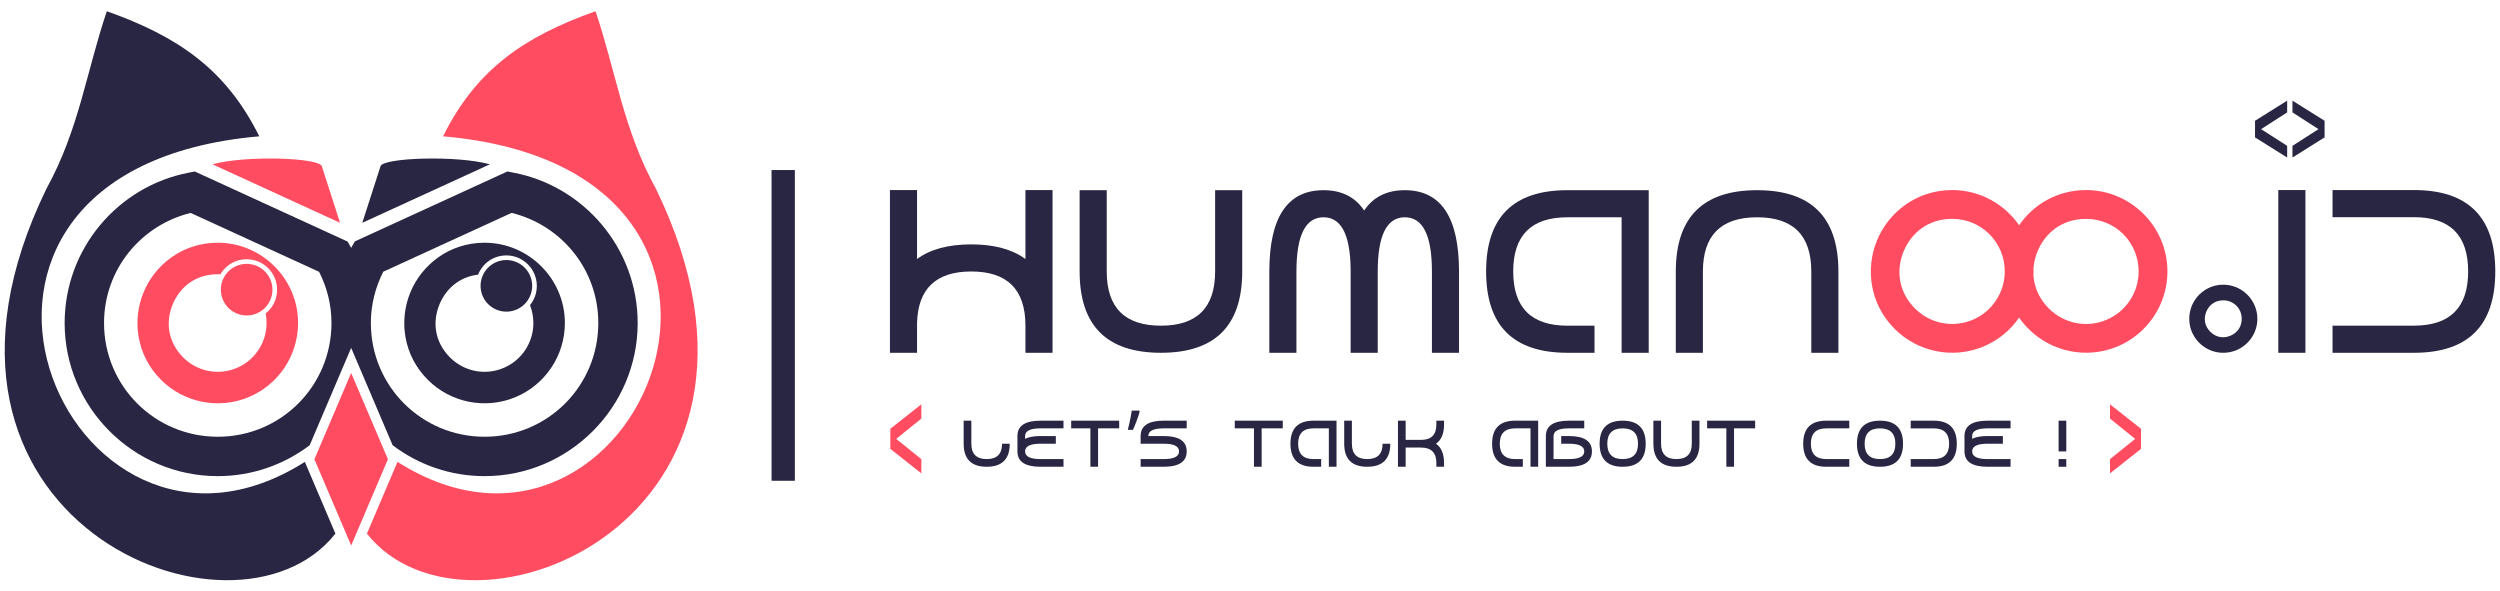 <?xml version="1.0" encoding="UTF-8" standalone="no"?>
<svg
   xmlns:dc="http://purl.org/dc/elements/1.1/"
   xmlns:cc="http://creativecommons.org/ns#"
   xmlns:rdf="http://www.w3.org/1999/02/22-rdf-syntax-ns#"
   xmlns:svg="http://www.w3.org/2000/svg"
   xmlns="http://www.w3.org/2000/svg"
   xmlns:sodipodi="http://sodipodi.sourceforge.net/DTD/sodipodi-0.dtd"
   xmlns:inkscape="http://www.inkscape.org/namespaces/inkscape"
   version="1.1"
   width="1011.146"
   height="239.22"
   id="svg199"
   viewBox="0 0 1011.146 239.22"
   sodipodi:docname="humanooid-dark.svg"
   inkscape:version="0.92.5 (2060ec1f9f, 2020-04-08)">
  <defs
     id="defs203" />
  <sodipodi:namedview
     pagecolor="#ffffff"
     bordercolor="#666666"
     borderopacity="1"
     objecttolerance="10"
     gridtolerance="10"
     guidetolerance="10"
     inkscape:pageopacity="0"
     inkscape:pageshadow="2"
     inkscape:window-width="1366"
     inkscape:window-height="742"
     id="namedview201"
     showgrid="false"
     inkscape:zoom="0.65043412"
     inkscape:cx="368.51946"
     inkscape:cy="-25.904361"
     inkscape:window-x="1360"
     inkscape:window-y="0"
     inkscape:window-maximized="1"
     inkscape:current-layer="svg199"
     inkscape:pagecheckerboard="true"
     units="px" />
  <path
     style="color:#000000;font-style:normal;font-variant:normal;font-weight:normal;font-stretch:normal;font-size:medium;line-height:normal;font-family:sans-serif;font-variant-ligatures:normal;font-variant-position:normal;font-variant-caps:normal;font-variant-numeric:normal;font-variant-alternates:normal;font-feature-settings:normal;text-indent:0;text-align:start;text-decoration:none;text-decoration-line:none;text-decoration-style:solid;text-decoration-color:#000000;letter-spacing:normal;word-spacing:normal;text-transform:none;writing-mode:lr-tb;direction:ltr;text-orientation:mixed;dominant-baseline:auto;baseline-shift:baseline;text-anchor:start;white-space:normal;shape-padding:0;clip-rule:nonzero;display:inline;overflow:visible;visibility:visible;opacity:1;isolation:auto;mix-blend-mode:normal;color-interpolation:sRGB;color-interpolation-filters:linearRGB;solid-color:#000000;solid-opacity:1;vector-effect:none;fill:#282642;fill-opacity:1;fill-rule:nonzero;stroke:none;stroke-width:6.324;stroke-linecap:butt;stroke-linejoin:miter;stroke-miterlimit:4;stroke-dasharray:none;stroke-dashoffset:0;stroke-opacity:1;color-rendering:auto;image-rendering:auto;shape-rendering:auto;text-rendering:auto;enable-background:accumulate"
     d="m 899.238,115.146 c -6,0 -10.751,3.746 -12.721,8.502 -1.97,4.756 -1.258,10.763 2.984,15.006 4.242,4.242 10.25,4.956 15.006,2.986 4.756,-1.969 8.501,-6.723 8.502,-12.723 6.3e-4,-7.568 -6.203,-13.771 -13.771,-13.771 z m 0,6.324 c 4.15,0 7.448,3.297 7.447,7.447 -2.8e-4,3.452 -1.969,5.791 -4.598,6.879 -2.628,1.088 -5.675,0.827 -8.115,-1.613 -2.44,-2.44 -2.702,-5.487 -1.613,-8.115 1.089,-2.628 3.427,-4.598 6.879,-4.598 z"
     id="path111"
     inkscape:connector-curvature="0" />
  <g
     aria-label="ID"
     style="font-size:79.291px;fill:#282642;fill-opacity:1;stroke-width:6.608"
     id="text171-3">
    <path
       d="M 932.448,76.868 V 142.685 H 921.479 V 76.868 Z"
       style="font-size:112.328px;font-family:'Android 7';fill:#282642;fill-opacity:1;stroke-width:6.608"
       id="path871" />
    <path
       d="M 976.326,87.837 H 943.418 v -10.97 h 32.909 q 32.909,0 32.909,32.909 0,32.909 -32.909,32.909 H 943.418 V 131.716 h 32.909 q 21.939,0 21.939,-21.939 0,-21.939 -21.939,-21.939 z"
       style="font-size:112.328px;font-family:'Android 7';fill:#282642;fill-opacity:1;stroke-width:6.608"
       id="path873" />
  </g>
  <path
     inkscape:connector-curvature="0"
     style="color:#000000;font-style:normal;font-variant:normal;font-weight:normal;font-stretch:normal;font-size:medium;line-height:normal;font-family:sans-serif;font-variant-ligatures:normal;font-variant-position:normal;font-variant-caps:normal;font-variant-numeric:normal;font-variant-alternates:normal;font-feature-settings:normal;text-indent:0;text-align:start;text-decoration:none;text-decoration-line:none;text-decoration-style:solid;text-decoration-color:#000000;letter-spacing:normal;word-spacing:normal;text-transform:none;writing-mode:lr-tb;direction:ltr;text-orientation:mixed;dominant-baseline:auto;baseline-shift:baseline;text-anchor:start;white-space:normal;shape-padding:0;clip-rule:nonzero;display:inline;overflow:visible;visibility:visible;opacity:1;isolation:auto;mix-blend-mode:normal;color-interpolation:sRGB;color-interpolation-filters:linearRGB;solid-color:#000000;solid-opacity:1;vector-effect:none;fill:#ff4c60;fill-opacity:1;fill-rule:nonzero;stroke:none;stroke-width:11.648;stroke-linecap:butt;stroke-linejoin:miter;stroke-miterlimit:4;stroke-dasharray:none;stroke-dashoffset:0;stroke-opacity:1;color-rendering:auto;image-rendering:auto;shape-rendering:auto;text-rendering:auto;enable-background:accumulate"
     d="m 789.587,76.869 c -14.41,2e-6 -25.684,8.927 -30.398,20.311 -4.715,11.384 -3.056,25.669 7.133,35.857 9.398,9.398 23.578,12.219 35.857,7.133 5.976,-2.475 10.933,-6.602 14.461,-11.709 1.11,1.594 2.381,3.128 3.83,4.576 9.398,9.398 23.578,12.219 35.857,7.133 12.28,-5.086 20.311,-17.107 20.311,-30.398 0,-18.103 -14.799,-32.902 -32.902,-32.902 -11.722,1e-5 -21.367,5.908 -27.096,14.238 C 810.689,82.521 800.771,76.869 789.587,76.869 Z m 0,11.648 c 11.808,-10e-7 21.254,9.446 21.254,21.254 0,8.613 -5.164,16.341 -13.121,19.637 -7.958,3.296 -17.071,1.483 -23.162,-4.607 -6.869,-6.869 -7.699,-15.699 -4.607,-23.164 3.092,-7.465 9.921,-13.119 19.637,-13.119 z m 54.148,0 c 11.808,-1e-5 21.254,9.446 21.254,21.254 10e-6,8.613 -5.162,16.341 -13.119,19.637 -7.957,3.296 -17.073,1.483 -23.164,-4.607 -4.055,-4.055 -5.992,-8.792 -6.273,-13.529 0.023,-0.499 0.057,-0.997 0.057,-1.5 0,-0.44 -0.016,-0.877 -0.033,-1.312 0.18,-2.335 0.738,-4.638 1.643,-6.822 3.092,-7.465 9.921,-13.119 19.637,-13.119 z"
     id="path101" />
  <g
     aria-label="human"
     style="font-size:79.224px;fill:#282642;fill-opacity:1;stroke-width:6.602"
     id="text171">
    <path
       d="m 425.706,76.868 v 65.817 h -10.96 v -10.96 q 0,-21.921 -21.921,-21.921 -21.373,0 -21.921,20.88 v 12.002 h -10.96 V 76.868 h 10.96 v 27.894 q 8.001,-5.919 21.921,-5.919 13.865,0 21.921,5.919 V 76.868 Z"
       style="font-size:112.235px;font-family:'Android 7';fill:#282642;fill-opacity:1;stroke-width:6.602"
       id="path876" />
    <path
       d="M 491.469,109.804 V 76.923 h 10.96 v 32.881 q 0,32.881 -32.881,32.881 -32.881,0 -32.881,-32.881 V 76.923 h 10.96 v 32.881 q 0,21.921 21.921,21.921 21.921,0 21.921,-21.921 z"
       style="font-size:112.235px;font-family:'Android 7';fill:#282642;fill-opacity:1;stroke-width:6.602"
       id="path878" />
    <path
       d="m 524.35,109.804 v 32.881 h -10.96 v -32.881 q 0,-32.881 21.921,-32.881 10.96,0 16.441,8.22 5.48,-8.22 16.441,-8.22 21.921,0 21.921,32.881 v 32.881 h -10.96 v -32.881 q 0,-21.921 -10.96,-21.921 -10.96,0 -10.96,21.921 v 32.881 h -10.96 v -32.881 -1.041 q -0.274,-20.88 -10.96,-20.88 -10.96,0 -10.96,21.921 z"
       style="font-size:112.235px;font-family:'Android 7';fill:#282642;fill-opacity:1;stroke-width:6.602"
       id="path880" />
    <path
       d="m 666.835,76.923 v 65.762 h -10.96 V 87.883 h -21.921 q -21.921,0 -21.921,21.921 0,21.921 21.921,21.921 h 10.96 v 10.96 h -10.96 q -32.881,0 -32.881,-32.881 0,-32.881 32.881,-32.881 z"
       style="font-size:112.235px;font-family:'Android 7';fill:#282642;fill-opacity:1;stroke-width:6.602"
       id="path882" />
    <path
       d="m 688.756,109.804 v 32.881 H 677.795 v -32.881 q 0,-32.881 32.881,-32.881 32.881,0 32.881,32.881 v 32.881 h -10.96 v -32.881 q 0,-21.921 -21.921,-21.921 -21.921,0 -21.921,21.921 z"
       style="font-size:112.235px;font-family:'Android 7';fill:#282642;fill-opacity:1;stroke-width:6.602"
       id="path884" />
  </g>
  <g
     aria-label="&lt;&gt;"
     transform="scale(0.779,1.283)"
     style="font-style:normal;font-variant:normal;font-weight:bold;font-stretch:normal;font-size:61.436px;font-family:Arial;-inkscape-font-specification:'Arial Bold';fill:#282642;fill-opacity:1;stroke-width:5.12"
     id="text183">
    <path
       d="m 1170.813,43.312 v -5.232 l 16.688,-6.353 v 3.705 l -13.535,5.281 13.535,5.265 v 3.688 z"
       style="font-style:normal;font-variant:normal;font-weight:bold;font-stretch:normal;font-size:33.278px;font-family:Arial;-inkscape-font-specification:'Arial Bold';fill:#282642;fill-opacity:1;stroke-width:5.12"
       id="path887" />
    <path
       d="m 1190.247,49.665 v -3.688 l 13.519,-5.265 -13.519,-5.281 v -3.705 l 16.688,6.353 v 5.232 z"
       style="font-style:normal;font-variant:normal;font-weight:bold;font-stretch:normal;font-size:33.278px;font-family:Arial;-inkscape-font-specification:'Arial Bold';fill:#282642;fill-opacity:1;stroke-width:5.12"
       id="path889" />
  </g>
  <path
     d="M 312.059,68.776 V 194.451 h 9.429 V 68.776 Z"
     style="fill:#282642;fill-opacity:1;fill-rule:evenodd;stroke-width:6.624"
     id="path189"
     inkscape:connector-curvature="0" />
  <path
     d="m 141.99,63.513 v 1.191 1.154 1.116 1.081 1.045 1.012 0.976 0.942 0.91 0.877 0.845 0.814 0.783 0.753 0.723 0.694 0.668 0.638 0.611 0.586 0.559 0.534 0.508 0.485 0.459 0.439 0.415 0.393 0.373 0.35 0.331 0.313 0.292 0.277 0.255 0.24 0.225 0.207 0.192 0.177 0.162 0.15 0.137 0.122 0.112 0.102 0.09 0.08 0.07 0.06 0.052 0.047 0.04 0.032 0.027 0.025 0.025 0.025 0 0 0 0"
     style="fill:#ffcc00;fill-rule:evenodd;stroke-width:6.637"
     id="path193"
     inkscape:connector-curvature="0" />
  <path
     inkscape:connector-curvature="0"
     style="fill:#282642;fill-opacity:1;fill-rule:evenodd;stroke:#000000;stroke-width:0;stroke-linecap:butt;stroke-linejoin:miter;stroke-miterlimit:4;stroke-dasharray:none"
     d="M 43.211,4.546 C 35.073,28.464 31.986,52.379 18.798,76.296 -46.283,210.094 94.887,267.573 135.656,215.822 l -4.719,-11.072 -7.643,-17.938 C 26.563,248.17 -49.258,68.575 104.863,55.136 91.396,27.932 71.831,14.71 43.211,4.546 Z M 142.078,171.966 c -2.527,2.407 -5.051,4.634 -7.564,6.697 l -3.018,7.08 6.77,15.885 2.541,5.965 c 0.447,-0.917 0.875,-1.853 1.271,-2.818 z"
     id="path2-3" />
  <path
     inkscape:connector-curvature="0"
     style="fill:#ff4c60;fill-opacity:1;fill-rule:evenodd;stroke:#000000;stroke-width:0;stroke-linecap:butt;stroke-linejoin:miter;stroke-miterlimit:4;stroke-dasharray:none;opacity:1"
     d="M 240.857,4.546 C 212.237,14.71 192.672,27.932 179.205,55.136 333.324,68.574 257.504,248.167 160.773,186.812 l -7.645,17.938 -4.717,11.07 C 189.18,267.573 330.351,210.095 265.269,76.296 252.082,52.379 248.995,28.464 240.857,4.546 Z M 141.99,171.966 v 32.809 c 0.396,0.965 0.824,1.901 1.271,2.818 l 2.541,-5.965 6.768,-15.885 -3.016,-7.078 c -2.514,-2.064 -5.037,-4.291 -7.564,-6.699 z"
     id="path2" />
  <path
     inkscape:connector-curvature="0"
     style="color:#000000;font-style:normal;font-variant:normal;font-weight:normal;font-stretch:normal;font-size:medium;line-height:normal;font-family:sans-serif;font-variant-ligatures:normal;font-variant-position:normal;font-variant-caps:normal;font-variant-numeric:normal;font-variant-alternates:normal;font-feature-settings:normal;text-indent:0;text-align:start;text-decoration:none;text-decoration-line:none;text-decoration-style:solid;text-decoration-color:#000000;letter-spacing:normal;word-spacing:normal;text-transform:none;writing-mode:lr-tb;direction:ltr;text-orientation:mixed;dominant-baseline:auto;baseline-shift:baseline;text-anchor:start;white-space:normal;shape-padding:0;clip-rule:nonzero;display:inline;overflow:visible;visibility:visible;opacity:1;isolation:auto;mix-blend-mode:normal;color-interpolation:sRGB;color-interpolation-filters:linearRGB;solid-color:#000000;solid-opacity:1;vector-effect:none;fill:#ff4c60;fill-opacity:1;fill-rule:nonzero;stroke:none;stroke-width:12.742;stroke-linecap:butt;stroke-linejoin:miter;stroke-miterlimit:4;stroke-dasharray:none;stroke-dashoffset:0;stroke-opacity:1;color-rendering:auto;image-rendering:auto;shape-rendering:auto;text-rendering:auto;enable-background:accumulate"
     d="m 88.08,98.169 c -14.198,-2e-6 -25.355,8.82 -30.006,20.049 -4.651,11.229 -2.997,25.353 7.041,35.391 9.276,9.275 23.275,12.06 35.395,7.041 12.119,-5.019 20.05,-16.887 20.051,-30.004 4.6e-4,-17.861 -14.618,-32.477 -32.48,-32.477 z m 11.68,6.68 c 6.776,0 12.311,5.534 12.311,12.311 -5e-5,4.06 -1.884,7.442 -4.629,9.621 0.244,1.249 0.375,2.54 0.375,3.865 -2.1e-4,7.999 -4.792,15.169 -12.184,18.23 -7.392,3.061 -15.85,1.38 -21.508,-4.277 -6.407,-6.407 -7.153,-14.565 -4.277,-21.506 2.875,-6.941 9.169,-12.182 18.232,-12.182 0.355,0 0.707,0.009 1.057,0.027 2.056,-3.515 5.876,-6.09 10.623,-6.09 z m 0,3.764 c -2.811,0 -5.026,1.201 -6.512,2.994 5.862,1.565 10.615,5.713 12.965,11.193 1.279,-1.433 2.094,-3.333 2.094,-5.641 6e-5,-4.743 -3.804,-8.547 -8.547,-8.547 z"
     id="path34" />
  <path
     d="M 99.759,106.731 A 10.429,10.428 0 0 1 110.188,117.159 10.429,10.428 0 1 1 99.759,106.731 Z"
     style="fill:#ff4c60;fill-opacity:1;fill-rule:evenodd;stroke:#ffffff;stroke-width:0;stroke-linecap:butt;stroke-linejoin:miter;stroke-miterlimit:4;stroke-dasharray:none;opacity:1"
     id="path38"
     inkscape:connector-curvature="0" />
  <path
     inkscape:connector-curvature="0"
     style="color:#000000;font-style:normal;font-variant:normal;font-weight:normal;font-stretch:normal;font-size:medium;line-height:normal;font-family:sans-serif;font-variant-ligatures:normal;font-variant-position:normal;font-variant-caps:normal;font-variant-numeric:normal;font-variant-alternates:normal;font-feature-settings:normal;text-indent:0;text-align:start;text-decoration:none;text-decoration-line:none;text-decoration-style:solid;text-decoration-color:#000000;letter-spacing:normal;word-spacing:normal;text-transform:none;writing-mode:lr-tb;direction:ltr;text-orientation:mixed;dominant-baseline:auto;baseline-shift:baseline;text-anchor:start;white-space:normal;shape-padding:0;clip-rule:nonzero;display:inline;overflow:visible;visibility:visible;opacity:1;isolation:auto;mix-blend-mode:normal;color-interpolation:sRGB;color-interpolation-filters:linearRGB;solid-color:#000000;solid-opacity:1;vector-effect:none;fill:#282642;fill-opacity:1;fill-rule:nonzero;stroke:none;stroke-width:12.742;stroke-linecap:butt;stroke-linejoin:miter;stroke-miterlimit:4;stroke-dasharray:none;stroke-dashoffset:0;stroke-opacity:1;color-rendering:auto;image-rendering:auto;shape-rendering:auto;text-rendering:auto;enable-background:accumulate"
     d="m 195.992,98.169 c -14.198,3e-6 -25.355,8.818 -30.006,20.047 -4.651,11.229 -2.997,25.355 7.041,35.393 9.276,9.275 23.273,12.06 35.393,7.041 12.119,-5.019 20.05,-16.887 20.051,-30.004 4.7e-4,-17.861 -14.616,-32.477 -32.479,-32.477 z m 8.816,5.135 c 6.777,-4.2e-4 12.31,5.534 12.311,12.311 3e-5,3.054 -1.065,5.724 -2.762,7.787 0.875,2.241 1.371,4.678 1.371,7.244 -2.1e-4,7.999 -4.792,15.169 -12.184,18.23 -7.392,3.061 -15.85,1.378 -21.508,-4.279 -6.407,-6.407 -7.154,-14.563 -4.279,-21.504 2.588,-6.249 7.957,-11.106 15.613,-12.016 0.023,-0.057 0.041,-0.117 0.065,-0.174 1.765,-4.262 5.969,-7.599 11.373,-7.6 z m 0,3.764 c -3.27,2e-4 -5.734,1.621 -7.178,3.916 6.186,0.499 11.527,3.791 14.771,8.635 0.6,-1.151 0.955,-2.489 0.955,-4.004 -5e-5,-4.743 -3.806,-8.547 -8.549,-8.547 z"
     id="path42" />
  <path
     d="m 204.808,105.186 a 10.429,10.428 0 0 1 10.429,10.428 10.429,10.428 0 1 1 -10.429,-10.428 z"
     style="fill:#282642;fill-opacity:1;fill-rule:evenodd;stroke:#ffffff;stroke-width:0;stroke-linecap:butt;stroke-linejoin:miter;stroke-miterlimit:4;stroke-dasharray:none"
     id="path46"
     inkscape:connector-curvature="0" />
  <path
     inkscape:connector-curvature="0"
     style="color:#000000;font-style:normal;font-variant:normal;font-weight:normal;font-stretch:normal;font-size:medium;line-height:normal;font-family:sans-serif;font-variant-ligatures:normal;font-variant-position:normal;font-variant-caps:normal;font-variant-numeric:normal;font-variant-alternates:normal;font-feature-settings:normal;text-indent:0;text-align:start;text-decoration:none;text-decoration-line:none;text-decoration-style:solid;text-decoration-color:#000000;letter-spacing:normal;word-spacing:normal;text-transform:none;writing-mode:lr-tb;direction:ltr;text-orientation:mixed;dominant-baseline:auto;baseline-shift:baseline;text-anchor:start;white-space:normal;shape-padding:0;clip-rule:nonzero;display:inline;overflow:visible;visibility:visible;opacity:1;isolation:auto;mix-blend-mode:normal;color-interpolation:sRGB;color-interpolation-filters:linearRGB;solid-color:#000000;solid-opacity:1;vector-effect:none;fill:#282642;fill-opacity:1;fill-rule:nonzero;stroke:none;stroke-width:15.93;stroke-linecap:butt;stroke-linejoin:miter;stroke-miterlimit:4;stroke-dasharray:none;stroke-dashoffset:0;stroke-opacity:1;color-rendering:auto;image-rendering:auto;shape-rendering:auto;text-rendering:auto;enable-background:accumulate"
     d="m 205.218,69.353 -2.316,1.062 -20.197,9.26 -39.186,17.963 -1.27,2.213 c -0.081,0.14 -0.135,0.296 -0.215,0.438 -0.07,-0.123 -0.117,-0.26 -0.188,-0.383 l -1.27,-2.217 -2.322,-1.064 -36.971,-16.949 -22.496,-10.312 -2.508,0.484 c -28.571,5.516 -50.131,30.718 -50.131,60.799 0,34.107 27.822,61.928 61.93,61.928 13.938,0 26.81,-4.658 37.17,-12.486 l 5.688,-13.35 7.434,-17.443 3.664,-8.598 11.094,26.041 5.688,13.348 c 10.36,7.829 23.234,12.488 37.172,12.488 34.109,0 61.928,-27.82 61.928,-61.928 0,-30.104 -21.59,-55.321 -50.193,-60.812 z m 1.693,16.748 c 20.093,4.913 35.074,22.841 35.074,44.545 0,25.499 -20.497,45.998 -45.998,45.998 -25.456,0 -45.922,-20.439 -45.986,-45.881 8e-5,-0.04 0.006,-0.078 0.006,-0.117 0,-0.045 -0.01,-0.088 -0.01,-0.133 0.021,-7.465 1.875,-14.422 5.029,-20.627 l 34.317,-15.73 z m -129.809,0.014 17.543,8.041 34.416,15.777 c 3.141,6.194 4.987,13.132 5.008,20.58 -9e-5,0.045 -0.01,0.088 -0.01,0.133 0,0.04 0.006,0.078 0.006,0.117 -0.064,25.443 -20.528,45.881 -45.986,45.881 -25.499,0 -46,-20.5 -46,-45.998 0,-21.684 14.958,-39.6 35.023,-44.531 z"
     id="path99" />
  <path
     d="m 142.034,150.855 7.432,17.445 7.433,17.445 -7.433,17.444 -7.432,17.445 -7.433,-17.445 -7.433,-17.444 7.433,-17.445 z"
     style="fill:#ff4c60;fill-opacity:1;fill-rule:evenodd;stroke:#000000;stroke-width:0;stroke-linecap:butt;stroke-linejoin:miter;stroke-miterlimit:4;stroke-dasharray:none;opacity:1"
     id="path127"
     inkscape:connector-curvature="0" />
  <path
     d="m 85.928,66.452 c 13.421,-3.701 43.118,-2.676 44.225,0.753 l 7.378,22.905 z"
     style="fill:#ff4c60;fill-opacity:1;fill-rule:evenodd;stroke:#000000;stroke-width:0;stroke-linecap:butt;stroke-linejoin:miter;stroke-miterlimit:4;stroke-dasharray:none;opacity:1"
     id="path195"
     inkscape:connector-curvature="0" />
  <path
     d="m 198.14,66.452 c -13.42,-3.701 -43.118,-2.676 -44.225,0.753 l -7.378,22.905 z"
     style="fill:#282642;fill-opacity:1;fill-rule:evenodd;stroke:#000000;stroke-width:0;stroke-linecap:butt;stroke-linejoin:miter;stroke-miterlimit:4;stroke-dasharray:none"
     id="path197"
     inkscape:connector-curvature="0" />
  <g
     aria-label="let’s talk about code !"
     style="font-size:76.343px;fill:#282642;fill-opacity:1;stroke-width:6.362"
     id="text143">
    <path
       d="m 389.761,179.468 v -9.319 h 3.106 v 9.319 q 0,6.213 6.213,6.213 6.213,0 6.213,-6.213 h 3.106 q 0,9.319 -9.319,9.319 -9.319,0 -9.319,-9.319 z"
       style="font-size:31.81px;font-family:'Android 7';fill:#282642;fill-opacity:1;stroke-width:6.362"
       id="path892" />
    <path
       d="m 411.506,176.362 q 0,-6.213 9.319,-6.213 h 9.319 v 3.106 h -9.319 q -6.213,0 -6.213,3.106 v 1.118 q 2.268,-1.118 6.213,-1.118 h 6.213 v 3.106 h -6.213 q -6.058,0 -6.213,2.951 v 0.155 q 0,3.106 6.213,3.106 h 9.319 v 3.106 h -9.319 q -9.319,0 -9.319,-6.213 z"
       style="font-size:31.81px;font-family:'Android 7';fill:#282642;fill-opacity:1;stroke-width:6.362"
       id="path894" />
    <path
       d="m 433.251,170.149 h 19.415 v 3.106 h -8.543 v 15.532 h -3.106 v -15.532 h -7.766 z"
       style="font-size:31.81px;font-family:'Android 7';fill:#282642;fill-opacity:1;stroke-width:6.362"
       id="path896" />
    <path
       d="m 460.735,166.076 0.223,0.35 q -0.414,1.654 -1.209,3.722 -0.763,2.036 -1.527,3.722 h -2.068 q 0.318,-1.209 0.604,-2.577 0.318,-1.4 0.573,-2.736 0.254,-1.368 0.414,-2.481 z"
       style="font-size:31.81px;font-family:'Android 7';fill:#282642;fill-opacity:1;stroke-width:6.362"
       id="path898" />
    <path
       d="m 461.339,176.362 q 0,-6.213 9.319,-6.213 h 9.319 v 3.106 h -9.319 q -6.213,0 -6.213,3.106 h 6.213 q 9.319,0 9.319,6.213 0,6.213 -9.319,6.213 h -9.319 v -3.106 h 9.319 q 6.213,0 6.213,-3.106 0,-3.106 -6.213,-3.106 h -9.319 z"
       style="font-size:31.81px;font-family:'Android 7';fill:#282642;fill-opacity:1;stroke-width:6.362"
       id="path900" />
    <path
       d="m 499.409,170.149 h 19.415 v 3.106 h -8.543 v 15.532 h -3.106 v -15.532 h -7.766 z"
       style="font-size:31.81px;font-family:'Android 7';fill:#282642;fill-opacity:1;stroke-width:6.362"
       id="path902" />
    <path
       d="m 540.569,170.149 v 18.639 h -3.106 v -15.532 h -6.213 q -6.213,0 -6.213,6.213 0,6.213 6.213,6.213 h 3.106 v 3.106 h -3.106 q -9.319,0 -9.319,-9.319 0,-9.319 9.319,-9.319 z"
       style="font-size:31.81px;font-family:'Android 7';fill:#282642;fill-opacity:1;stroke-width:6.362"
       id="path904" />
    <path
       d="m 543.675,179.468 v -9.319 h 3.106 v 9.319 q 0,6.213 6.213,6.213 6.213,0 6.213,-6.213 h 3.106 q 0,9.319 -9.319,9.319 -9.319,0 -9.319,-9.319 z"
       style="font-size:31.81px;font-family:'Android 7';fill:#282642;fill-opacity:1;stroke-width:6.362"
       id="path906" />
    <path
       d="m 568.527,170.149 v 7.766 h 6.026 0.186 q 6.213,0 6.213,-6.213 v -1.553 h 3.106 v 1.553 q 0,5.514 -3.262,7.766 3.262,2.252 3.262,7.766 v 1.553 h -3.106 v -1.553 q 0,-6.213 -6.213,-6.213 h -0.388 -5.825 v 7.766 h -3.106 v -18.639 z"
       style="font-size:31.81px;font-family:'Android 7';fill:#282642;fill-opacity:1;stroke-width:6.362"
       id="path908" />
    <path
       d="m 622.128,170.149 v 18.639 h -3.106 v -15.532 h -6.213 q -6.213,0 -6.213,6.213 0,6.213 6.213,6.213 h 3.106 v 3.106 h -3.106 q -9.319,0 -9.319,-9.319 0,-9.319 9.319,-9.319 z"
       style="font-size:31.81px;font-family:'Android 7';fill:#282642;fill-opacity:1;stroke-width:6.362"
       id="path910" />
    <path
       d="m 625.234,176.362 q 0,-6.213 9.319,-6.213 h 6.213 v 3.106 h -6.213 q -6.213,0 -6.213,3.106 v 9.319 h 6.213 q 6.213,0 6.213,-3.106 0,-3.106 -6.213,-3.106 h -3.106 v -3.106 h 3.106 q 9.319,0 9.319,6.213 0,6.213 -9.319,6.213 h -9.319 z"
       style="font-size:31.81px;font-family:'Android 7';fill:#282642;fill-opacity:1;stroke-width:6.362"
       id="path912" />
    <path
       d="m 646.979,179.468 q 0,-9.319 9.319,-9.319 9.319,0 9.319,9.319 0,9.319 -9.319,9.319 -9.319,0 -9.319,-9.319 z m 3.106,0 q 0,6.213 6.213,6.213 6.213,0 6.213,-6.213 0,-6.213 -6.213,-6.213 -6.213,0 -6.213,6.213 z"
       style="font-size:31.81px;font-family:'Android 7';fill:#282642;fill-opacity:1;stroke-width:6.362"
       id="path914" />
    <path
       d="m 684.256,179.468 v -9.319 h 3.106 v 9.319 q 0,9.319 -9.319,9.319 -9.319,0 -9.319,-9.319 v -9.319 h 3.106 v 9.319 q 0,6.213 6.213,6.213 6.213,0 6.213,-6.213 z"
       style="font-size:31.81px;font-family:'Android 7';fill:#282642;fill-opacity:1;stroke-width:6.362"
       id="path916" />
    <path
       d="m 690.469,170.149 h 19.415 v 3.106 h -8.543 v 15.532 h -3.106 v -15.532 h -7.766 z"
       style="font-size:31.81px;font-family:'Android 7';fill:#282642;fill-opacity:1;stroke-width:6.362"
       id="path918" />
    <path
       d="m 732.422,179.468 q 0,6.213 6.213,6.213 h 9.319 v 3.106 h -9.319 q -9.319,0 -9.319,-9.319 0,-9.319 9.319,-9.319 h 9.319 v 3.106 h -9.319 q -6.213,0 -6.213,6.213 z"
       style="font-size:31.81px;font-family:'Android 7';fill:#282642;fill-opacity:1;stroke-width:6.362"
       id="path920" />
    <path
       d="m 751.06,179.468 q 0,-9.319 9.319,-9.319 9.319,0 9.319,9.319 0,9.319 -9.319,9.319 -9.319,0 -9.319,-9.319 z m 3.106,0 q 0,6.213 6.213,6.213 6.213,0 6.213,-6.213 0,-6.213 -6.213,-6.213 -6.213,0 -6.213,6.213 z"
       style="font-size:31.81px;font-family:'Android 7';fill:#282642;fill-opacity:1;stroke-width:6.362"
       id="path922" />
    <path
       d="m 782.124,173.256 h -9.319 v -3.106 h 9.319 q 9.319,0 9.319,9.319 0,9.319 -9.319,9.319 h -9.319 v -3.106 h 9.319 q 6.213,0 6.213,-6.213 0,-6.213 -6.213,-6.213 z"
       style="font-size:31.81px;font-family:'Android 7';fill:#282642;fill-opacity:1;stroke-width:6.362"
       id="path924" />
    <path
       d="m 794.55,176.362 q 0,-6.213 9.319,-6.213 h 9.319 v 3.106 h -9.319 q -6.213,0 -6.213,3.106 v 1.118 q 2.268,-1.118 6.213,-1.118 h 6.213 v 3.106 h -6.213 q -6.058,0 -6.213,2.951 v 0.155 q 0,3.106 6.213,3.106 h 9.319 v 3.106 h -9.319 q -9.319,0 -9.319,-6.213 z"
       style="font-size:31.81px;font-family:'Android 7';fill:#282642;fill-opacity:1;stroke-width:6.362"
       id="path926" />
    <path
       d="m 835.726,185.681 v 3.106 h -3.106 v -3.106 z m -3.106,-3.106 v -12.426 h 3.106 v 12.426 z"
       style="font-size:31.81px;font-family:'Android 7';fill:#282642;fill-opacity:1;stroke-width:6.362"
       id="path928" />
  </g>
  <g
     aria-label="&lt;"
     transform="scale(0.695,1.44)"
     style="font-size:53.958px;opacity:1;fill:#ff4c60;fill-opacity:1;stroke-width:4.496"
     id="text155">
    <path
       d="m 518.142,126.086 v -5.656 l 18.039,-6.868 v 4.005 l -14.631,5.708 14.631,5.691 v 3.987 z"
       style="font-style:normal;font-variant:normal;font-weight:bold;font-stretch:normal;font-size:35.972px;font-family:Arial;-inkscape-font-specification:'Arial Bold';fill:#ff4c60;fill-opacity:1;stroke-width:4.496"
       id="path931" />
  </g>
  <g
     aria-label="&lt;"
     transform="scale(-0.695,1.44)"
     style="font-size:53.958px;opacity:1;fill:#ff4c60;fill-opacity:1;stroke-width:4.496"
     id="text155-3">
    <path
       d="m -1245.957,126.086 v -5.656 l 18.039,-6.868 v 4.005 l -14.631,5.708 14.631,5.691 v 3.987 z"
       style="font-style:normal;font-variant:normal;font-weight:bold;font-stretch:normal;font-size:35.972px;font-family:Arial;-inkscape-font-specification:'Arial Bold';fill:#ff4c60;fill-opacity:1;stroke-width:4.496"
       id="path934" />
  </g>
</svg>
